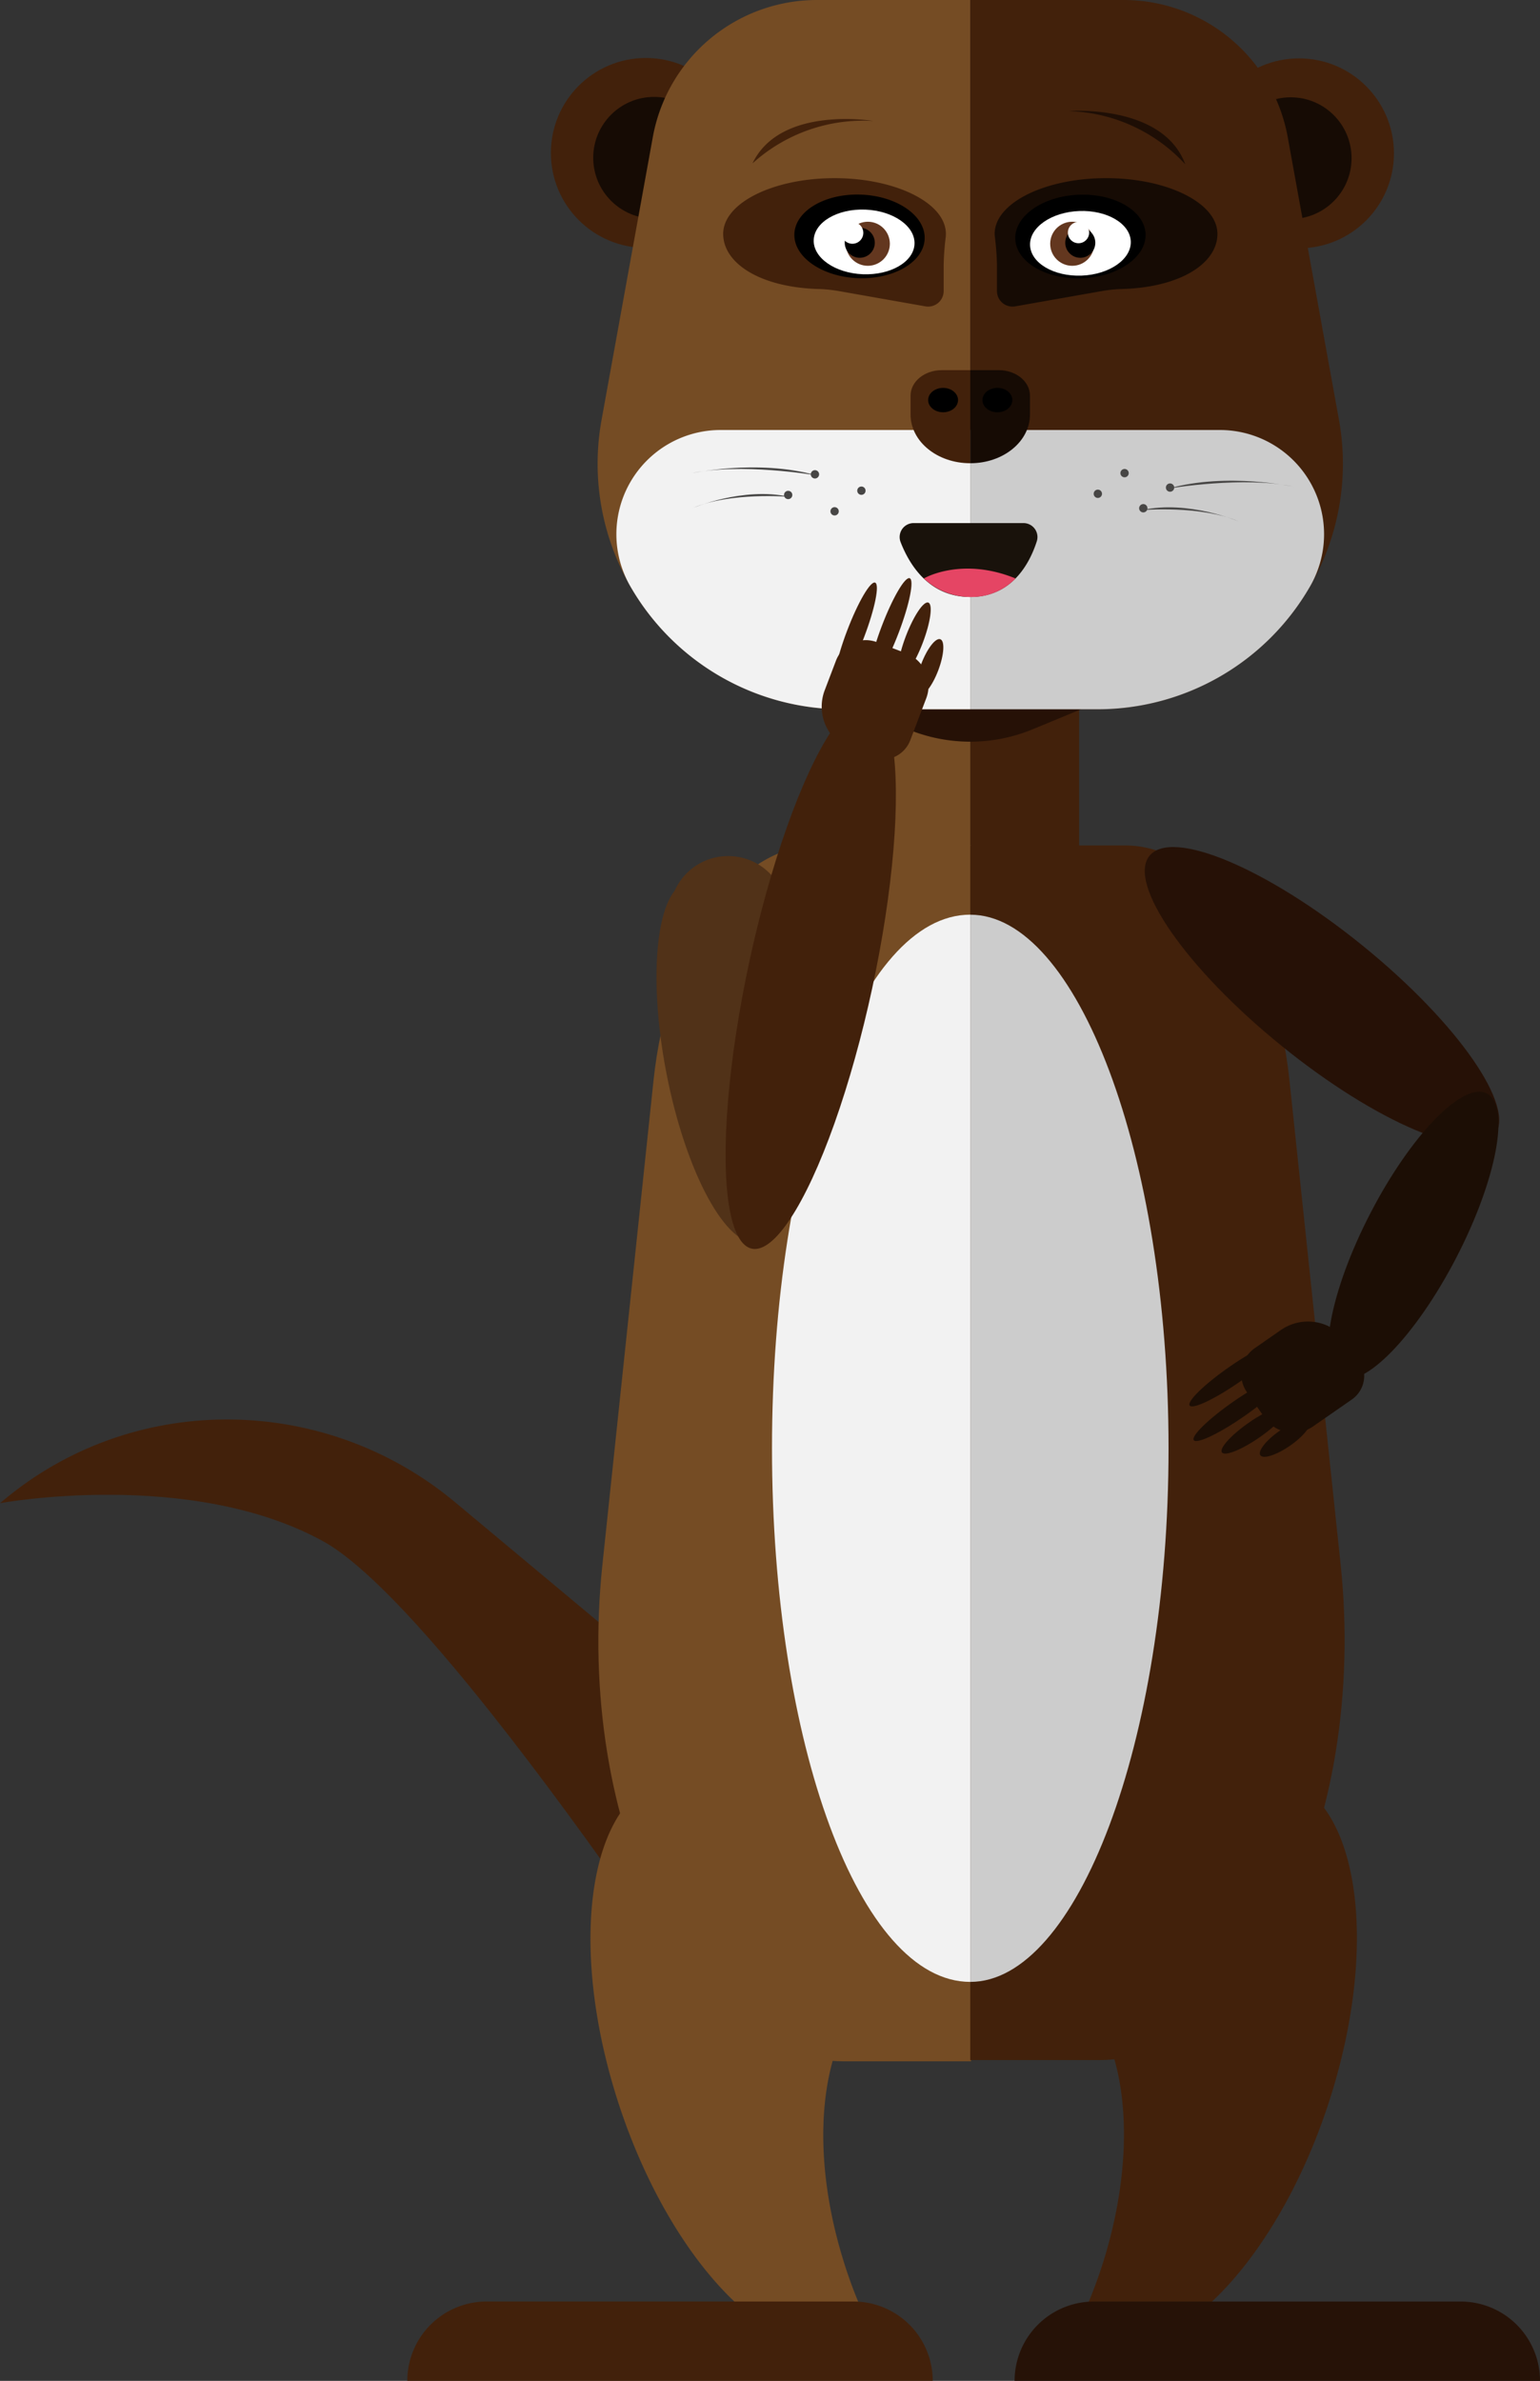 <svg id="Calque_1" data-name="Calque 1" xmlns="http://www.w3.org/2000/svg" viewBox="0 0 347.42 537.08"><rect x="0" y="0" width="347.42" height="537.08" fill="#333333" stroke="none"/><defs><style>.cls-1{fill:#42210b;}.cls-2{fill:#160b04;}.cls-3{fill:#754c24;}.cls-4{fill:#261106;}.cls-5{fill:#fff;}.cls-6{fill:#1e0e05;}.cls-7{fill:#63371f;}.cls-8{fill:#999;}.cls-9{fill:#725635;}.cls-10{fill:#f2f2f2;}.cls-11{fill:#261207;}.cls-12{fill:#ccc;}.cls-13{fill:#1c0e05;}.cls-14{fill:#513218;}.cls-15{fill:#474645;}.cls-16{fill:#19120b;}.cls-17{fill:#e54564;}</style></defs><title>loutre surprise</title><circle class="cls-1" cx="293.05" cy="34.59" r="21.42"/><circle class="cls-2" cx="291.18" cy="35.68" r="13.73"/><path class="cls-1" d="M414.11,377.09S457,369.18,487,385.68,591.9,519.8,591.9,519.8l20.35-63.22-95.43-79.67c-29-24.24-71.31-25.13-100.77-1.42Q415.08,376.27,414.11,377.09Z" transform="translate(-414.11 -38)"/><rect class="cls-1" x="218.89" y="157.5" width="24.56" height="33.5"/><rect class="cls-3" x="194.33" y="157.5" width="24.56" height="33.5"/><path class="cls-4" d="M633,196H608v2l10.94,4.52a36.81,36.81,0,0,0,28.12,0L658,198v-2H633Z" transform="translate(-414.11 -38)"/><circle class="cls-1" cx="145.7" cy="34.5" r="21.42"/><circle class="cls-2" cx="147.56" cy="35.59" r="13.73"/><path class="cls-3" d="M561.38,68.94l-11.56,63.79A55.39,55.39,0,0,0,604.33,198H633V38H598.43A37.65,37.65,0,0,0,561.38,68.94Z" transform="translate(-414.11 -38)"/><path class="cls-1" d="M627.5,90.75c0-6.94-11.25-12.56-25.12-12.56s-25.12,5.62-25.12,12.56c0,6.77,8.59,12.2,22,12.46h0a33.32,33.32,0,0,1,4.19.47l19.43,3.43a3.51,3.51,0,0,0,4.12-3.45v-6a62.2,62.2,0,0,1,.47-6.23A6.37,6.37,0,0,0,627.5,90.75Z" transform="translate(-414.11 -38)"/><ellipse cx="608.03" cy="91.33" rx="9.43" ry="14.71" transform="translate(79.3 657.4) rotate(-87.8)"/><ellipse class="cls-5" cx="608.03" cy="92.87" rx="7.29" ry="11.37" transform="matrix(0.04, -1, 1, 0.04, 77.75, 658.89)"/><path class="cls-1" d="M583.87,74.86a37.22,37.22,0,0,1,27.25-9.57S590.15,61.72,583.87,74.86Z" transform="translate(-414.11 -38)"/><path class="cls-1" d="M704.62,68.94l11.56,63.79A55.39,55.39,0,0,1,661.67,198H633V38h34.57A37.65,37.65,0,0,1,704.62,68.94Z" transform="translate(-414.11 -38)"/><path class="cls-2" d="M638.5,90.75c0-6.94,11.25-12.56,25.13-12.56s25.13,5.62,25.13,12.56c0,6.77-8.59,12.2-22,12.46h0a33.32,33.32,0,0,0-4.19.47l-19.43,3.43a3.51,3.51,0,0,1-4.12-3.45v-6a62.2,62.2,0,0,0-.47-6.23A6.37,6.37,0,0,1,638.5,90.75Z" transform="translate(-414.11 -38)"/><path class="cls-6" d="M681.5,75.06a37.22,37.22,0,0,0-26.25-12S676.45,61.39,681.5,75.06Z" transform="translate(-414.11 -38)"/><circle class="cls-7" cx="195.78" cy="54.99" r="4.97"/><circle cx="608.07" cy="92.76" r="3.39" transform="translate(-301.6 419.14) rotate(-45)"/><circle class="cls-5" cx="192.3" cy="52.53" r="2.46"/><circle class="cls-8" cx="184.08" cy="106.43" r="0.94"/><circle class="cls-8" cx="592.12" cy="141.07" r="0.94" transform="translate(-59.22 663.64) rotate(-80.46)"/><path class="cls-9" d="M592.12,141.07" transform="translate(-414.11 -38)"/><path class="cls-3" d="M612.54,486.1c-11.42-29.31-31-49.74-46.73-47.2-17.73,2.86-23.76,33.9-13.47,69.32s33,61.82,50.72,59a15.92,15.92,0,0,0,7.6-3.46,108,108,0,0,1-6.81-17.58C596,519.28,600.08,495,612.54,486.1Z" transform="translate(-414.11 -38)"/><path class="cls-3" d="M561.54,281.75L550,391.11c-6.16,58.27,20,111.89,54.51,111.89h28.67V228.71H598.59C580.39,228.71,564.79,251,561.54,281.75Z" transform="translate(-414.11 -38)"/><path class="cls-1" d="M109.78,519.18h82.75a17.89,17.89,0,0,1,17.89,17.89v0a0,0,0,0,1,0,0H91.89a0,0,0,0,1,0,0v0A17.89,17.89,0,0,1,109.78,519.18Z"/><path class="cls-10" d="M588.27,364.71c0,66.48,19.73,120.37,44.73,120.37V244.33C608,244.33,588.27,298.23,588.27,364.71Z" transform="translate(-414.11 -38)"/><path class="cls-1" d="M655,485.89c11.42-29.31,31-49.74,46.73-47.2,17.73,2.86,23.76,33.9,13.47,69.32s-33,61.82-50.72,59a15.92,15.92,0,0,1-7.6-3.46,108,108,0,0,0,6.81-17.58C671.48,519.07,667.45,494.78,655,485.89Z" transform="translate(-414.11 -38)"/><path class="cls-1" d="M705,281.61L716.55,390.9c6.16,58.27-20,111.82-54.51,111.82H633v-274h34.94C686.14,228.71,701.74,250.9,705,281.61Z" transform="translate(-414.11 -38)"/><path class="cls-11" d="M643,557.18H761.53a0,0,0,0,1,0,0v0a17.89,17.89,0,0,1-17.89,17.89H660.89A17.89,17.89,0,0,1,643,557.18v0a0,0,0,0,1,0,0Z" transform="translate(990.42 1094.26) rotate(180)"/><path class="cls-12" d="M677.73,364.71c0-66.48-20.73-120.37-44.73-120.37V485.08C657,485.08,677.73,431.19,677.73,364.71Z" transform="translate(-414.11 -38)"/><ellipse class="cls-4" cx="712.37" cy="262.63" rx="14.54" ry="50.09" transform="translate(-354.45 612.48) rotate(-50.96)"/><ellipse class="cls-13" cx="732.93" cy="316.65" rx="36.05" ry="10.91" transform="translate(-299.31 784) rotate(-62.63)"/><path class="cls-13" d="M704.75,335.55h7a7.14,7.14,0,0,1,7.14,7.14v7.16a10.7,10.7,0,0,1-10.7,10.7h-4.8a6.5,6.5,0,0,1-6.5-6.5V343.39A7.83,7.83,0,0,1,704.75,335.55Z" transform="translate(411.56 1090.07) rotate(-124.77)"/><ellipse class="cls-13" cx="704" cy="362.48" rx="6.75" ry="2.05" transform="translate(-495.14 428.15) rotate(-34.77)"/><ellipse class="cls-13" cx="697.09" cy="360.61" rx="8.9" ry="2.05" transform="translate(-495.3 423.88) rotate(-34.77)"/><ellipse class="cls-13" cx="693.59" cy="355.87" rx="12.36" ry="2.05" transform="translate(-493.23 421.04) rotate(-34.77)"/><ellipse class="cls-13" cx="692.66" cy="348.06" rx="12.36" ry="2.05" transform="translate(-488.94 419.11) rotate(-34.77)"/><ellipse class="cls-14" cx="578.38" cy="277.75" rx="13.07" ry="41.5" transform="matrix(0.98, -0.19, 0.19, 0.98, -456.44, 77.27)"/><path class="cls-10" d="M576.66,135a23.51,23.51,0,0,0-20.35,35.26,55.3,55.3,0,0,0,48,27.74H633V135H576.66Z" transform="translate(-414.11 -38)"/><path class="cls-12" d="M633,198h28.67a55.3,55.3,0,0,0,48-27.74A23.51,23.51,0,0,0,689.34,135H633v63Z" transform="translate(-414.11 -38)"/><circle class="cls-15" cx="263.96" cy="109.99" r="0.94"/><circle class="cls-15" cx="672" cy="152.64" r="0.94" transform="translate(-3.98 752.06) rotate(-80.46)"/><circle class="cls-15" cx="253.7" cy="106.73" r="0.94"/><circle class="cls-15" cx="661.75" cy="149.38" r="0.94" transform="translate(-9.32 739.23) rotate(-80.46)"/><circle class="cls-15" cx="194.33" cy="110.69" r="0.94"/><circle class="cls-15" cx="602.38" cy="153.33" r="0.94" transform="translate(-62.76 683.98) rotate(-80.46)"/><path class="cls-15" d="M592.12,150.07s-13.29-1.13-21.79,2.56C570.33,152.64,581.71,147.74,592.12,150.07Z" transform="translate(-414.11 -38)"/><path class="cls-15" d="M598.16,145.21s-17.06-2.91-28.42-.39C569.74,144.82,585,141.48,598.16,145.21Z" transform="translate(-414.11 -38)"/><circle class="cls-15" cx="183.85" cy="107" r="0.94"/><circle class="cls-15" cx="591.9" cy="149.65" r="0.94" transform="translate(-67.87 670.57) rotate(-80.46)"/><path class="cls-15" d="M671.78,153.07s13.29-1.13,21.79,2.56C693.57,155.64,682.19,150.74,671.78,153.07Z" transform="translate(-414.11 -38)"/><path class="cls-15" d="M677.74,148.21s17.06-2.91,28.42-.39C706.16,147.82,690.95,144.48,677.74,148.21Z" transform="translate(-414.11 -38)"/><path class="cls-1" d="M619.53,127.25v4.25c0,6.08,6,11,13.47,11h0v-21h-6.43C622.68,121.5,619.53,124.07,619.53,127.25Z" transform="translate(-414.11 -38)"/><ellipse cx="212.76" cy="90.25" rx="3.37" ry="2.75"/><path class="cls-2" d="M646.47,127.25v4.25c0,6.08-6,11-13.47,11h0v-21h6.43C643.32,121.5,646.47,124.07,646.47,127.25Z" transform="translate(-414.11 -38)"/><ellipse cx="225.01" cy="90.25" rx="3.37" ry="2.75"/><path class="cls-16" d="M617.28,160.28a3.15,3.15,0,0,1,2.95-4.28H645a3.15,3.15,0,0,1,3,4.13c-1.59,4.94-5.57,12.54-15,12.54S619.2,165.22,617.28,160.28Z" transform="translate(-414.11 -38)"/><path class="cls-17" d="M622.52,168.49s8.43-5,20.7,0A13.76,13.76,0,0,1,633,172.67,15.37,15.37,0,0,1,622.52,168.49Z" transform="translate(-414.11 -38)"/><ellipse cx="657.86" cy="91.33" rx="14.71" ry="9.43" transform="translate(-417.14 -12.66) rotate(-2.2)"/><ellipse class="cls-5" cx="657.86" cy="92.87" rx="11.37" ry="7.29" transform="translate(-417.2 -12.66) rotate(-2.2)"/><circle class="cls-7" cx="241.89" cy="54.99" r="4.97"/><circle cx="657.82" cy="92.76" r="3.39" transform="translate(-287.03 454.32) rotate(-45)"/><circle class="cls-5" cx="243.31" cy="52.47" r="2.4"/><circle class="cls-14" cx="164.27" cy="206.33" r="13.22"/><ellipse class="cls-1" cx="597.03" cy="257.96" rx="63.14" ry="14.18" transform="translate(-195.03 749.25) rotate(-77.84)"/><path class="cls-1" d="M606.92,183.4h4.87a10.41,10.41,0,0,1,10.41,10.41v7.14a7.18,7.18,0,0,1-7.18,7.18h-7a7.87,7.87,0,0,1-7.87-7.87V190.13a6.73,6.73,0,0,1,6.73-6.73Z" transform="translate(698.67 558.1) rotate(-159.17)"/><ellipse class="cls-1" cx="623.9" cy="188.54" rx="6.75" ry="2.05" transform="translate(-188.33 666.59) rotate(-69.17)"/><ellipse class="cls-1" cx="620.43" cy="182.29" rx="8.9" ry="2.05" transform="translate(-184.73 659.31) rotate(-69.17)"/><ellipse class="cls-1" cx="614.99" cy="180.02" rx="12.36" ry="2.05" transform="translate(-186.11 652.77) rotate(-69.17)"/><ellipse class="cls-1" cx="607.18" cy="181.01" rx="12.36" ry="2.05" transform="translate(-192.06 646.11) rotate(-69.17)"/></svg>